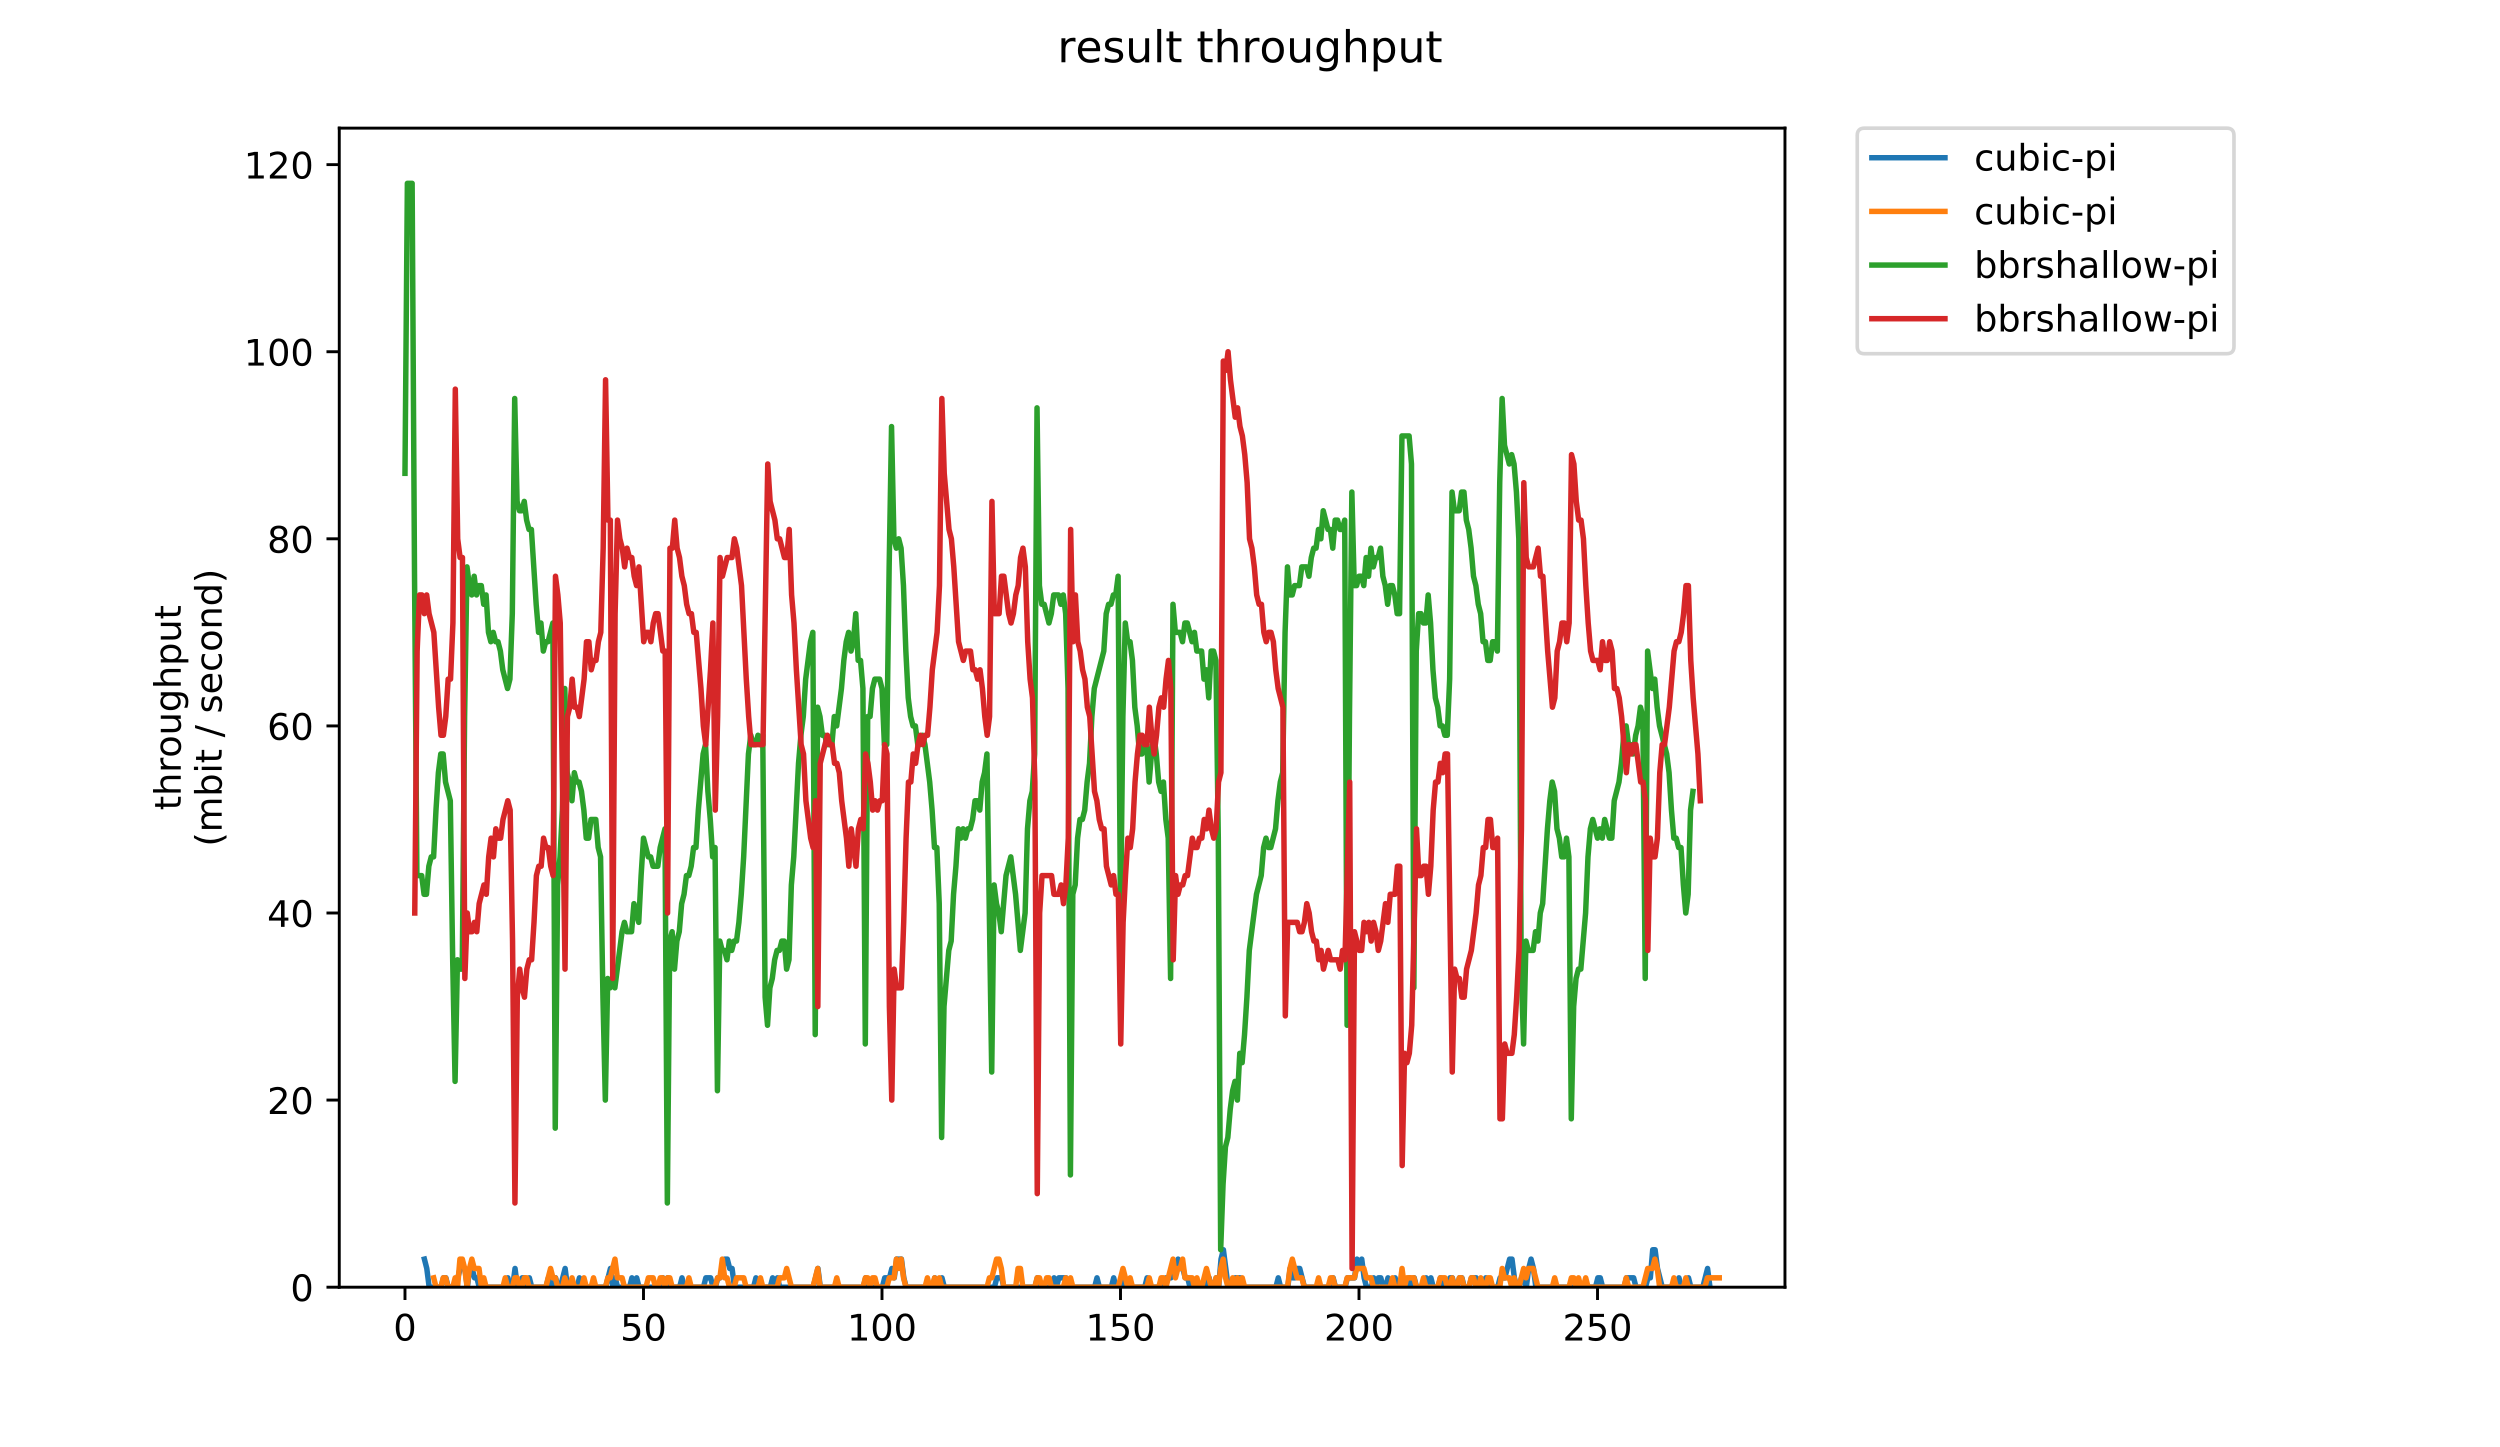 <?xml version="1.0" encoding="utf-8" standalone="no"?>
<!DOCTYPE svg PUBLIC "-//W3C//DTD SVG 1.1//EN"
  "http://www.w3.org/Graphics/SVG/1.1/DTD/svg11.dtd">
<!-- Created with matplotlib (https://matplotlib.org/) -->
<svg height="396pt" version="1.1" viewBox="0 0 684 396" width="684pt" xmlns="http://www.w3.org/2000/svg" xmlns:xlink="http://www.w3.org/1999/xlink">
 <defs>
  <style type="text/css">
*{stroke-linecap:butt;stroke-linejoin:round;}
  </style>
 </defs>
 <g id="figure_1">
  <g id="patch_1">
   <path d="M 0 396 
L 684 396 
L 684 0 
L 0 0 
z
" style="fill:#ffffff;"/>
  </g>
  <g id="axes_1">
   <g id="patch_2">
    <path d="M 92.824 352.174 
L 488.365 352.174 
L 488.365 35.062 
L 92.824 35.062 
z
" style="fill:#ffffff;"/>
   </g>
   <g id="matplotlib.axis_1">
    <g id="xtick_1">
     <g id="line2d_1">
      <defs>
       <path d="M 0 0 
L 0 3.5 
" id="mf9a764996f" style="stroke:#000000;stroke-width:0.8;"/>
      </defs>
      <g>
       <use style="stroke:#000000;stroke-width:0.8;" x="110.803" xlink:href="#mf9a764996f" y="352.174"/>
      </g>
     </g>
     <g id="text_1">
      <!-- 0 -->
      <defs>
       <path d="M 31.781 66.406 
Q 24.172 66.406 20.328 58.906 
Q 16.5 51.422 16.5 36.375 
Q 16.5 21.391 20.328 13.891 
Q 24.172 6.391 31.781 6.391 
Q 39.453 6.391 43.281 13.891 
Q 47.125 21.391 47.125 36.375 
Q 47.125 51.422 43.281 58.906 
Q 39.453 66.406 31.781 66.406 
z
M 31.781 74.219 
Q 44.047 74.219 50.516 64.516 
Q 56.984 54.828 56.984 36.375 
Q 56.984 17.969 50.516 8.266 
Q 44.047 -1.422 31.781 -1.422 
Q 19.531 -1.422 13.062 8.266 
Q 6.594 17.969 6.594 36.375 
Q 6.594 54.828 13.062 64.516 
Q 19.531 74.219 31.781 74.219 
z
" id="DejaVuSans-48"/>
      </defs>
      <g transform="translate(107.622 366.773)scale(0.1 -0.1)">
       <use xlink:href="#DejaVuSans-48"/>
      </g>
     </g>
    </g>
    <g id="xtick_2">
     <g id="line2d_2">
      <g>
       <use style="stroke:#000000;stroke-width:0.8;" x="176.059" xlink:href="#mf9a764996f" y="352.174"/>
      </g>
     </g>
     <g id="text_2">
      <!-- 50 -->
      <defs>
       <path d="M 10.797 72.906 
L 49.516 72.906 
L 49.516 64.594 
L 19.828 64.594 
L 19.828 46.734 
Q 21.969 47.469 24.109 47.828 
Q 26.266 48.188 28.422 48.188 
Q 40.625 48.188 47.75 41.5 
Q 54.891 34.812 54.891 23.391 
Q 54.891 11.625 47.562 5.094 
Q 40.234 -1.422 26.906 -1.422 
Q 22.312 -1.422 17.547 -0.641 
Q 12.797 0.141 7.719 1.703 
L 7.719 11.625 
Q 12.109 9.234 16.797 8.062 
Q 21.484 6.891 26.703 6.891 
Q 35.156 6.891 40.078 11.328 
Q 45.016 15.766 45.016 23.391 
Q 45.016 31 40.078 35.438 
Q 35.156 39.891 26.703 39.891 
Q 22.75 39.891 18.812 39.016 
Q 14.891 38.141 10.797 36.281 
z
" id="DejaVuSans-53"/>
      </defs>
      <g transform="translate(169.696 366.773)scale(0.1 -0.1)">
       <use xlink:href="#DejaVuSans-53"/>
       <use x="63.623" xlink:href="#DejaVuSans-48"/>
      </g>
     </g>
    </g>
    <g id="xtick_3">
     <g id="line2d_3">
      <g>
       <use style="stroke:#000000;stroke-width:0.8;" x="241.314" xlink:href="#mf9a764996f" y="352.174"/>
      </g>
     </g>
     <g id="text_3">
      <!-- 100 -->
      <defs>
       <path d="M 12.406 8.297 
L 28.516 8.297 
L 28.516 63.922 
L 10.984 60.406 
L 10.984 69.391 
L 28.422 72.906 
L 38.281 72.906 
L 38.281 8.297 
L 54.391 8.297 
L 54.391 0 
L 12.406 0 
z
" id="DejaVuSans-49"/>
      </defs>
      <g transform="translate(231.77 366.773)scale(0.1 -0.1)">
       <use xlink:href="#DejaVuSans-49"/>
       <use x="63.623" xlink:href="#DejaVuSans-48"/>
       <use x="127.246" xlink:href="#DejaVuSans-48"/>
      </g>
     </g>
    </g>
    <g id="xtick_4">
     <g id="line2d_4">
      <g>
       <use style="stroke:#000000;stroke-width:0.8;" x="306.57" xlink:href="#mf9a764996f" y="352.174"/>
      </g>
     </g>
     <g id="text_4">
      <!-- 150 -->
      <g transform="translate(297.026 366.773)scale(0.1 -0.1)">
       <use xlink:href="#DejaVuSans-49"/>
       <use x="63.623" xlink:href="#DejaVuSans-53"/>
       <use x="127.246" xlink:href="#DejaVuSans-48"/>
      </g>
     </g>
    </g>
    <g id="xtick_5">
     <g id="line2d_5">
      <g>
       <use style="stroke:#000000;stroke-width:0.8;" x="371.825" xlink:href="#mf9a764996f" y="352.174"/>
      </g>
     </g>
     <g id="text_5">
      <!-- 200 -->
      <defs>
       <path d="M 19.188 8.297 
L 53.609 8.297 
L 53.609 0 
L 7.328 0 
L 7.328 8.297 
Q 12.938 14.109 22.625 23.891 
Q 32.328 33.688 34.812 36.531 
Q 39.547 41.844 41.422 45.531 
Q 43.312 49.219 43.312 52.781 
Q 43.312 58.594 39.234 62.25 
Q 35.156 65.922 28.609 65.922 
Q 23.969 65.922 18.812 64.312 
Q 13.672 62.703 7.812 59.422 
L 7.812 69.391 
Q 13.766 71.781 18.938 73 
Q 24.125 74.219 28.422 74.219 
Q 39.75 74.219 46.484 68.547 
Q 53.219 62.891 53.219 53.422 
Q 53.219 48.922 51.531 44.891 
Q 49.859 40.875 45.406 35.406 
Q 44.188 33.984 37.641 27.219 
Q 31.109 20.453 19.188 8.297 
z
" id="DejaVuSans-50"/>
      </defs>
      <g transform="translate(362.282 366.773)scale(0.1 -0.1)">
       <use xlink:href="#DejaVuSans-50"/>
       <use x="63.623" xlink:href="#DejaVuSans-48"/>
       <use x="127.246" xlink:href="#DejaVuSans-48"/>
      </g>
     </g>
    </g>
    <g id="xtick_6">
     <g id="line2d_6">
      <g>
       <use style="stroke:#000000;stroke-width:0.8;" x="437.081" xlink:href="#mf9a764996f" y="352.174"/>
      </g>
     </g>
     <g id="text_6">
      <!-- 250 -->
      <g transform="translate(427.537 366.773)scale(0.1 -0.1)">
       <use xlink:href="#DejaVuSans-50"/>
       <use x="63.623" xlink:href="#DejaVuSans-53"/>
       <use x="127.246" xlink:href="#DejaVuSans-48"/>
      </g>
     </g>
    </g>
   </g>
   <g id="matplotlib.axis_2">
    <g id="ytick_1">
     <g id="line2d_7">
      <defs>
       <path d="M 0 0 
L -3.5 0 
" id="m4353d7fccd" style="stroke:#000000;stroke-width:0.8;"/>
      </defs>
      <g>
       <use style="stroke:#000000;stroke-width:0.8;" x="92.824" xlink:href="#m4353d7fccd" y="352.174"/>
      </g>
     </g>
     <g id="text_7">
      <!-- 0 -->
      <g transform="translate(79.461 355.973)scale(0.1 -0.1)">
       <use xlink:href="#DejaVuSans-48"/>
      </g>
     </g>
    </g>
    <g id="ytick_2">
     <g id="line2d_8">
      <g>
       <use style="stroke:#000000;stroke-width:0.8;" x="92.824" xlink:href="#m4353d7fccd" y="300.986"/>
      </g>
     </g>
     <g id="text_8">
      <!-- 20 -->
      <g transform="translate(73.099 304.785)scale(0.1 -0.1)">
       <use xlink:href="#DejaVuSans-50"/>
       <use x="63.623" xlink:href="#DejaVuSans-48"/>
      </g>
     </g>
    </g>
    <g id="ytick_3">
     <g id="line2d_9">
      <g>
       <use style="stroke:#000000;stroke-width:0.8;" x="92.824" xlink:href="#m4353d7fccd" y="249.798"/>
      </g>
     </g>
     <g id="text_9">
      <!-- 40 -->
      <defs>
       <path d="M 37.797 64.312 
L 12.891 25.391 
L 37.797 25.391 
z
M 35.203 72.906 
L 47.609 72.906 
L 47.609 25.391 
L 58.016 25.391 
L 58.016 17.188 
L 47.609 17.188 
L 47.609 0 
L 37.797 0 
L 37.797 17.188 
L 4.891 17.188 
L 4.891 26.703 
z
" id="DejaVuSans-52"/>
      </defs>
      <g transform="translate(73.099 253.597)scale(0.1 -0.1)">
       <use xlink:href="#DejaVuSans-52"/>
       <use x="63.623" xlink:href="#DejaVuSans-48"/>
      </g>
     </g>
    </g>
    <g id="ytick_4">
     <g id="line2d_10">
      <g>
       <use style="stroke:#000000;stroke-width:0.8;" x="92.824" xlink:href="#m4353d7fccd" y="198.609"/>
      </g>
     </g>
     <g id="text_10">
      <!-- 60 -->
      <defs>
       <path d="M 33.016 40.375 
Q 26.375 40.375 22.484 35.828 
Q 18.609 31.297 18.609 23.391 
Q 18.609 15.531 22.484 10.953 
Q 26.375 6.391 33.016 6.391 
Q 39.656 6.391 43.531 10.953 
Q 47.406 15.531 47.406 23.391 
Q 47.406 31.297 43.531 35.828 
Q 39.656 40.375 33.016 40.375 
z
M 52.594 71.297 
L 52.594 62.312 
Q 48.875 64.062 45.094 64.984 
Q 41.312 65.922 37.594 65.922 
Q 27.828 65.922 22.672 59.328 
Q 17.531 52.734 16.797 39.406 
Q 19.672 43.656 24.016 45.922 
Q 28.375 48.188 33.594 48.188 
Q 44.578 48.188 50.953 41.516 
Q 57.328 34.859 57.328 23.391 
Q 57.328 12.156 50.688 5.359 
Q 44.047 -1.422 33.016 -1.422 
Q 20.359 -1.422 13.672 8.266 
Q 6.984 17.969 6.984 36.375 
Q 6.984 53.656 15.188 63.938 
Q 23.391 74.219 37.203 74.219 
Q 40.922 74.219 44.703 73.484 
Q 48.484 72.75 52.594 71.297 
z
" id="DejaVuSans-54"/>
      </defs>
      <g transform="translate(73.099 202.408)scale(0.1 -0.1)">
       <use xlink:href="#DejaVuSans-54"/>
       <use x="63.623" xlink:href="#DejaVuSans-48"/>
      </g>
     </g>
    </g>
    <g id="ytick_5">
     <g id="line2d_11">
      <g>
       <use style="stroke:#000000;stroke-width:0.8;" x="92.824" xlink:href="#m4353d7fccd" y="147.421"/>
      </g>
     </g>
     <g id="text_11">
      <!-- 80 -->
      <defs>
       <path d="M 31.781 34.625 
Q 24.75 34.625 20.719 30.859 
Q 16.703 27.094 16.703 20.516 
Q 16.703 13.922 20.719 10.156 
Q 24.75 6.391 31.781 6.391 
Q 38.812 6.391 42.859 10.172 
Q 46.922 13.969 46.922 20.516 
Q 46.922 27.094 42.891 30.859 
Q 38.875 34.625 31.781 34.625 
z
M 21.922 38.812 
Q 15.578 40.375 12.031 44.719 
Q 8.5 49.078 8.5 55.328 
Q 8.5 64.062 14.719 69.141 
Q 20.953 74.219 31.781 74.219 
Q 42.672 74.219 48.875 69.141 
Q 55.078 64.062 55.078 55.328 
Q 55.078 49.078 51.531 44.719 
Q 48 40.375 41.703 38.812 
Q 48.828 37.156 52.797 32.312 
Q 56.781 27.484 56.781 20.516 
Q 56.781 9.906 50.312 4.234 
Q 43.844 -1.422 31.781 -1.422 
Q 19.734 -1.422 13.25 4.234 
Q 6.781 9.906 6.781 20.516 
Q 6.781 27.484 10.781 32.312 
Q 14.797 37.156 21.922 38.812 
z
M 18.312 54.391 
Q 18.312 48.734 21.844 45.562 
Q 25.391 42.391 31.781 42.391 
Q 38.141 42.391 41.719 45.562 
Q 45.312 48.734 45.312 54.391 
Q 45.312 60.062 41.719 63.234 
Q 38.141 66.406 31.781 66.406 
Q 25.391 66.406 21.844 63.234 
Q 18.312 60.062 18.312 54.391 
z
" id="DejaVuSans-56"/>
      </defs>
      <g transform="translate(73.099 151.22)scale(0.1 -0.1)">
       <use xlink:href="#DejaVuSans-56"/>
       <use x="63.623" xlink:href="#DejaVuSans-48"/>
      </g>
     </g>
    </g>
    <g id="ytick_6">
     <g id="line2d_12">
      <g>
       <use style="stroke:#000000;stroke-width:0.8;" x="92.824" xlink:href="#m4353d7fccd" y="96.233"/>
      </g>
     </g>
     <g id="text_12">
      <!-- 100 -->
      <g transform="translate(66.736 100.032)scale(0.1 -0.1)">
       <use xlink:href="#DejaVuSans-49"/>
       <use x="63.623" xlink:href="#DejaVuSans-48"/>
       <use x="127.246" xlink:href="#DejaVuSans-48"/>
      </g>
     </g>
    </g>
    <g id="ytick_7">
     <g id="line2d_13">
      <g>
       <use style="stroke:#000000;stroke-width:0.8;" x="92.824" xlink:href="#m4353d7fccd" y="45.044"/>
      </g>
     </g>
     <g id="text_13">
      <!-- 120 -->
      <g transform="translate(66.736 48.843)scale(0.1 -0.1)">
       <use xlink:href="#DejaVuSans-49"/>
       <use x="63.623" xlink:href="#DejaVuSans-50"/>
       <use x="127.246" xlink:href="#DejaVuSans-48"/>
      </g>
     </g>
    </g>
    <g id="text_14">
     <!-- throughput -->
     <defs>
      <path d="M 18.312 70.219 
L 18.312 54.688 
L 36.812 54.688 
L 36.812 47.703 
L 18.312 47.703 
L 18.312 18.016 
Q 18.312 11.328 20.141 9.422 
Q 21.969 7.516 27.594 7.516 
L 36.812 7.516 
L 36.812 0 
L 27.594 0 
Q 17.188 0 13.234 3.875 
Q 9.281 7.766 9.281 18.016 
L 9.281 47.703 
L 2.688 47.703 
L 2.688 54.688 
L 9.281 54.688 
L 9.281 70.219 
z
" id="DejaVuSans-116"/>
      <path d="M 54.891 33.016 
L 54.891 0 
L 45.906 0 
L 45.906 32.719 
Q 45.906 40.484 42.875 44.328 
Q 39.844 48.188 33.797 48.188 
Q 26.516 48.188 22.312 43.547 
Q 18.109 38.922 18.109 30.906 
L 18.109 0 
L 9.078 0 
L 9.078 75.984 
L 18.109 75.984 
L 18.109 46.188 
Q 21.344 51.125 25.703 53.562 
Q 30.078 56 35.797 56 
Q 45.219 56 50.047 50.172 
Q 54.891 44.344 54.891 33.016 
z
" id="DejaVuSans-104"/>
      <path d="M 41.109 46.297 
Q 39.594 47.172 37.812 47.578 
Q 36.031 48 33.891 48 
Q 26.266 48 22.188 43.047 
Q 18.109 38.094 18.109 28.812 
L 18.109 0 
L 9.078 0 
L 9.078 54.688 
L 18.109 54.688 
L 18.109 46.188 
Q 20.953 51.172 25.484 53.578 
Q 30.031 56 36.531 56 
Q 37.453 56 38.578 55.875 
Q 39.703 55.766 41.062 55.516 
z
" id="DejaVuSans-114"/>
      <path d="M 30.609 48.391 
Q 23.391 48.391 19.188 42.75 
Q 14.984 37.109 14.984 27.297 
Q 14.984 17.484 19.156 11.844 
Q 23.344 6.203 30.609 6.203 
Q 37.797 6.203 41.984 11.859 
Q 46.188 17.531 46.188 27.297 
Q 46.188 37.016 41.984 42.703 
Q 37.797 48.391 30.609 48.391 
z
M 30.609 56 
Q 42.328 56 49.016 48.375 
Q 55.719 40.766 55.719 27.297 
Q 55.719 13.875 49.016 6.219 
Q 42.328 -1.422 30.609 -1.422 
Q 18.844 -1.422 12.172 6.219 
Q 5.516 13.875 5.516 27.297 
Q 5.516 40.766 12.172 48.375 
Q 18.844 56 30.609 56 
z
" id="DejaVuSans-111"/>
      <path d="M 8.5 21.578 
L 8.5 54.688 
L 17.484 54.688 
L 17.484 21.922 
Q 17.484 14.156 20.5 10.266 
Q 23.531 6.391 29.594 6.391 
Q 36.859 6.391 41.078 11.031 
Q 45.312 15.672 45.312 23.688 
L 45.312 54.688 
L 54.297 54.688 
L 54.297 0 
L 45.312 0 
L 45.312 8.406 
Q 42.047 3.422 37.719 1 
Q 33.406 -1.422 27.688 -1.422 
Q 18.266 -1.422 13.375 4.438 
Q 8.5 10.297 8.5 21.578 
z
M 31.109 56 
z
" id="DejaVuSans-117"/>
      <path d="M 45.406 27.984 
Q 45.406 37.75 41.375 43.109 
Q 37.359 48.484 30.078 48.484 
Q 22.859 48.484 18.828 43.109 
Q 14.797 37.75 14.797 27.984 
Q 14.797 18.266 18.828 12.891 
Q 22.859 7.516 30.078 7.516 
Q 37.359 7.516 41.375 12.891 
Q 45.406 18.266 45.406 27.984 
z
M 54.391 6.781 
Q 54.391 -7.172 48.188 -13.984 
Q 42 -20.797 29.203 -20.797 
Q 24.469 -20.797 20.266 -20.094 
Q 16.062 -19.391 12.109 -17.922 
L 12.109 -9.188 
Q 16.062 -11.328 19.922 -12.344 
Q 23.781 -13.375 27.781 -13.375 
Q 36.625 -13.375 41.016 -8.766 
Q 45.406 -4.156 45.406 5.172 
L 45.406 9.625 
Q 42.625 4.781 38.281 2.391 
Q 33.938 0 27.875 0 
Q 17.828 0 11.672 7.656 
Q 5.516 15.328 5.516 27.984 
Q 5.516 40.672 11.672 48.328 
Q 17.828 56 27.875 56 
Q 33.938 56 38.281 53.609 
Q 42.625 51.219 45.406 46.391 
L 45.406 54.688 
L 54.391 54.688 
z
" id="DejaVuSans-103"/>
      <path d="M 18.109 8.203 
L 18.109 -20.797 
L 9.078 -20.797 
L 9.078 54.688 
L 18.109 54.688 
L 18.109 46.391 
Q 20.953 51.266 25.266 53.625 
Q 29.594 56 35.594 56 
Q 45.562 56 51.781 48.094 
Q 58.016 40.188 58.016 27.297 
Q 58.016 14.406 51.781 6.484 
Q 45.562 -1.422 35.594 -1.422 
Q 29.594 -1.422 25.266 0.953 
Q 20.953 3.328 18.109 8.203 
z
M 48.688 27.297 
Q 48.688 37.203 44.609 42.844 
Q 40.531 48.484 33.406 48.484 
Q 26.266 48.484 22.188 42.844 
Q 18.109 37.203 18.109 27.297 
Q 18.109 17.391 22.188 11.75 
Q 26.266 6.109 33.406 6.109 
Q 40.531 6.109 44.609 11.75 
Q 48.688 17.391 48.688 27.297 
z
" id="DejaVuSans-112"/>
     </defs>
     <g transform="translate(49.459 221.675)rotate(-90)scale(0.1 -0.1)">
      <use xlink:href="#DejaVuSans-116"/>
      <use x="39.209" xlink:href="#DejaVuSans-104"/>
      <use x="102.588" xlink:href="#DejaVuSans-114"/>
      <use x="143.67" xlink:href="#DejaVuSans-111"/>
      <use x="204.852" xlink:href="#DejaVuSans-117"/>
      <use x="268.23" xlink:href="#DejaVuSans-103"/>
      <use x="331.707" xlink:href="#DejaVuSans-104"/>
      <use x="395.086" xlink:href="#DejaVuSans-112"/>
      <use x="458.562" xlink:href="#DejaVuSans-117"/>
      <use x="521.941" xlink:href="#DejaVuSans-116"/>
     </g>
     <!-- (mbit / second) -->
     <defs>
      <path d="M 31 75.875 
Q 24.469 64.656 21.281 53.656 
Q 18.109 42.672 18.109 31.391 
Q 18.109 20.125 21.312 9.062 
Q 24.516 -2 31 -13.188 
L 23.188 -13.188 
Q 15.875 -1.703 12.234 9.375 
Q 8.594 20.453 8.594 31.391 
Q 8.594 42.281 12.203 53.312 
Q 15.828 64.359 23.188 75.875 
z
" id="DejaVuSans-40"/>
      <path d="M 52 44.188 
Q 55.375 50.25 60.062 53.125 
Q 64.75 56 71.094 56 
Q 79.641 56 84.281 50.016 
Q 88.922 44.047 88.922 33.016 
L 88.922 0 
L 79.891 0 
L 79.891 32.719 
Q 79.891 40.578 77.094 44.375 
Q 74.312 48.188 68.609 48.188 
Q 61.625 48.188 57.562 43.547 
Q 53.516 38.922 53.516 30.906 
L 53.516 0 
L 44.484 0 
L 44.484 32.719 
Q 44.484 40.625 41.703 44.406 
Q 38.922 48.188 33.109 48.188 
Q 26.219 48.188 22.156 43.531 
Q 18.109 38.875 18.109 30.906 
L 18.109 0 
L 9.078 0 
L 9.078 54.688 
L 18.109 54.688 
L 18.109 46.188 
Q 21.188 51.219 25.484 53.609 
Q 29.781 56 35.688 56 
Q 41.656 56 45.828 52.969 
Q 50 49.953 52 44.188 
z
" id="DejaVuSans-109"/>
      <path d="M 48.688 27.297 
Q 48.688 37.203 44.609 42.844 
Q 40.531 48.484 33.406 48.484 
Q 26.266 48.484 22.188 42.844 
Q 18.109 37.203 18.109 27.297 
Q 18.109 17.391 22.188 11.75 
Q 26.266 6.109 33.406 6.109 
Q 40.531 6.109 44.609 11.75 
Q 48.688 17.391 48.688 27.297 
z
M 18.109 46.391 
Q 20.953 51.266 25.266 53.625 
Q 29.594 56 35.594 56 
Q 45.562 56 51.781 48.094 
Q 58.016 40.188 58.016 27.297 
Q 58.016 14.406 51.781 6.484 
Q 45.562 -1.422 35.594 -1.422 
Q 29.594 -1.422 25.266 0.953 
Q 20.953 3.328 18.109 8.203 
L 18.109 0 
L 9.078 0 
L 9.078 75.984 
L 18.109 75.984 
z
" id="DejaVuSans-98"/>
      <path d="M 9.422 54.688 
L 18.406 54.688 
L 18.406 0 
L 9.422 0 
z
M 9.422 75.984 
L 18.406 75.984 
L 18.406 64.594 
L 9.422 64.594 
z
" id="DejaVuSans-105"/>
      <path id="DejaVuSans-32"/>
      <path d="M 25.391 72.906 
L 33.688 72.906 
L 8.297 -9.281 
L 0 -9.281 
z
" id="DejaVuSans-47"/>
      <path d="M 44.281 53.078 
L 44.281 44.578 
Q 40.484 46.531 36.375 47.5 
Q 32.281 48.484 27.875 48.484 
Q 21.188 48.484 17.844 46.438 
Q 14.5 44.391 14.5 40.281 
Q 14.5 37.156 16.891 35.375 
Q 19.281 33.594 26.516 31.984 
L 29.594 31.297 
Q 39.156 29.25 43.188 25.516 
Q 47.219 21.781 47.219 15.094 
Q 47.219 7.469 41.188 3.016 
Q 35.156 -1.422 24.609 -1.422 
Q 20.219 -1.422 15.453 -0.562 
Q 10.688 0.297 5.422 2 
L 5.422 11.281 
Q 10.406 8.688 15.234 7.391 
Q 20.062 6.109 24.812 6.109 
Q 31.156 6.109 34.562 8.281 
Q 37.984 10.453 37.984 14.406 
Q 37.984 18.062 35.516 20.016 
Q 33.062 21.969 24.703 23.781 
L 21.578 24.516 
Q 13.234 26.266 9.516 29.906 
Q 5.812 33.547 5.812 39.891 
Q 5.812 47.609 11.281 51.797 
Q 16.75 56 26.812 56 
Q 31.781 56 36.172 55.266 
Q 40.578 54.547 44.281 53.078 
z
" id="DejaVuSans-115"/>
      <path d="M 56.203 29.594 
L 56.203 25.203 
L 14.891 25.203 
Q 15.484 15.922 20.484 11.062 
Q 25.484 6.203 34.422 6.203 
Q 39.594 6.203 44.453 7.469 
Q 49.312 8.734 54.109 11.281 
L 54.109 2.781 
Q 49.266 0.734 44.188 -0.344 
Q 39.109 -1.422 33.891 -1.422 
Q 20.797 -1.422 13.156 6.188 
Q 5.516 13.812 5.516 26.812 
Q 5.516 40.234 12.766 48.109 
Q 20.016 56 32.328 56 
Q 43.359 56 49.781 48.891 
Q 56.203 41.797 56.203 29.594 
z
M 47.219 32.234 
Q 47.125 39.594 43.094 43.984 
Q 39.062 48.391 32.422 48.391 
Q 24.906 48.391 20.391 44.141 
Q 15.875 39.891 15.188 32.172 
z
" id="DejaVuSans-101"/>
      <path d="M 48.781 52.594 
L 48.781 44.188 
Q 44.969 46.297 41.141 47.344 
Q 37.312 48.391 33.406 48.391 
Q 24.656 48.391 19.812 42.844 
Q 14.984 37.312 14.984 27.297 
Q 14.984 17.281 19.812 11.734 
Q 24.656 6.203 33.406 6.203 
Q 37.312 6.203 41.141 7.25 
Q 44.969 8.297 48.781 10.406 
L 48.781 2.094 
Q 45.016 0.344 40.984 -0.531 
Q 36.969 -1.422 32.422 -1.422 
Q 20.062 -1.422 12.781 6.344 
Q 5.516 14.109 5.516 27.297 
Q 5.516 40.672 12.859 48.328 
Q 20.219 56 33.016 56 
Q 37.156 56 41.109 55.141 
Q 45.062 54.297 48.781 52.594 
z
" id="DejaVuSans-99"/>
      <path d="M 54.891 33.016 
L 54.891 0 
L 45.906 0 
L 45.906 32.719 
Q 45.906 40.484 42.875 44.328 
Q 39.844 48.188 33.797 48.188 
Q 26.516 48.188 22.312 43.547 
Q 18.109 38.922 18.109 30.906 
L 18.109 0 
L 9.078 0 
L 9.078 54.688 
L 18.109 54.688 
L 18.109 46.188 
Q 21.344 51.125 25.703 53.562 
Q 30.078 56 35.797 56 
Q 45.219 56 50.047 50.172 
Q 54.891 44.344 54.891 33.016 
z
" id="DejaVuSans-110"/>
      <path d="M 45.406 46.391 
L 45.406 75.984 
L 54.391 75.984 
L 54.391 0 
L 45.406 0 
L 45.406 8.203 
Q 42.578 3.328 38.25 0.953 
Q 33.938 -1.422 27.875 -1.422 
Q 17.969 -1.422 11.734 6.484 
Q 5.516 14.406 5.516 27.297 
Q 5.516 40.188 11.734 48.094 
Q 17.969 56 27.875 56 
Q 33.938 56 38.25 53.625 
Q 42.578 51.266 45.406 46.391 
z
M 14.797 27.297 
Q 14.797 17.391 18.875 11.75 
Q 22.953 6.109 30.078 6.109 
Q 37.203 6.109 41.297 11.75 
Q 45.406 17.391 45.406 27.297 
Q 45.406 37.203 41.297 42.844 
Q 37.203 48.484 30.078 48.484 
Q 22.953 48.484 18.875 42.844 
Q 14.797 37.203 14.797 27.297 
z
" id="DejaVuSans-100"/>
      <path d="M 8.016 75.875 
L 15.828 75.875 
Q 23.141 64.359 26.781 53.312 
Q 30.422 42.281 30.422 31.391 
Q 30.422 20.453 26.781 9.375 
Q 23.141 -1.703 15.828 -13.188 
L 8.016 -13.188 
Q 14.5 -2 17.703 9.062 
Q 20.906 20.125 20.906 31.391 
Q 20.906 42.672 17.703 53.656 
Q 14.5 64.656 8.016 75.875 
z
" id="DejaVuSans-41"/>
     </defs>
     <g transform="translate(60.657 231.609)rotate(-90)scale(0.1 -0.1)">
      <use xlink:href="#DejaVuSans-40"/>
      <use x="39.014" xlink:href="#DejaVuSans-109"/>
      <use x="136.426" xlink:href="#DejaVuSans-98"/>
      <use x="199.902" xlink:href="#DejaVuSans-105"/>
      <use x="227.686" xlink:href="#DejaVuSans-116"/>
      <use x="266.895" xlink:href="#DejaVuSans-32"/>
      <use x="298.682" xlink:href="#DejaVuSans-47"/>
      <use x="332.373" xlink:href="#DejaVuSans-32"/>
      <use x="364.16" xlink:href="#DejaVuSans-115"/>
      <use x="416.26" xlink:href="#DejaVuSans-101"/>
      <use x="477.783" xlink:href="#DejaVuSans-99"/>
      <use x="532.764" xlink:href="#DejaVuSans-111"/>
      <use x="593.945" xlink:href="#DejaVuSans-110"/>
      <use x="657.324" xlink:href="#DejaVuSans-100"/>
      <use x="720.801" xlink:href="#DejaVuSans-41"/>
     </g>
    </g>
   </g>
   <g id="line2d_14">
    <path clip-path="url(#pa7548eb074)" d="M 116.116 344.496 
L 116.769 347.055 
L 117.421 352.174 
L 120.684 352.174 
L 121.337 349.615 
L 121.989 349.615 
L 122.642 352.174 
L 124.599 352.174 
L 125.905 347.055 
L 127.21 347.055 
L 127.862 352.174 
L 128.515 347.055 
L 129.167 347.055 
L 129.82 349.615 
L 130.472 349.615 
L 131.125 352.174 
L 138.303 352.174 
L 138.956 349.615 
L 139.608 352.174 
L 140.261 352.174 
L 140.913 347.055 
L 141.566 352.174 
L 142.218 352.174 
L 142.871 349.615 
L 143.524 349.615 
L 144.176 352.174 
L 144.829 349.615 
L 145.481 352.174 
L 149.397 352.174 
L 150.049 349.615 
L 150.702 352.174 
L 151.354 352.174 
L 152.007 349.615 
L 152.659 352.174 
L 153.312 352.174 
L 154.617 347.055 
L 155.27 352.174 
L 157.88 352.174 
L 158.532 349.615 
L 159.185 352.174 
L 165.71 352.174 
L 167.016 347.055 
L 167.668 352.174 
L 168.321 349.615 
L 168.973 352.174 
L 172.236 352.174 
L 172.889 349.615 
L 173.541 352.174 
L 174.194 349.615 
L 174.846 352.174 
L 180.719 352.174 
L 181.372 349.615 
L 182.024 352.174 
L 182.677 349.615 
L 183.329 352.174 
L 185.94 352.174 
L 186.592 349.615 
L 187.245 352.174 
L 192.465 352.174 
L 193.118 349.615 
L 194.423 349.615 
L 195.075 352.174 
L 195.728 352.174 
L 196.381 349.615 
L 197.033 349.615 
L 198.338 344.496 
L 198.991 344.496 
L 199.643 347.055 
L 200.296 347.055 
L 200.948 352.174 
L 206.169 352.174 
L 206.821 349.615 
L 207.474 352.174 
L 210.737 352.174 
L 211.389 349.615 
L 212.042 352.174 
L 212.694 349.615 
L 213.347 352.174 
L 222.483 352.174 
L 223.788 347.055 
L 224.44 352.174 
L 236.186 352.174 
L 236.839 349.615 
L 237.492 352.174 
L 241.407 352.174 
L 242.059 349.615 
L 243.365 349.615 
L 244.017 347.055 
L 244.67 349.615 
L 245.322 344.496 
L 246.627 344.496 
L 247.28 349.615 
L 247.932 352.174 
L 255.111 352.174 
L 255.763 349.615 
L 256.416 352.174 
L 257.068 352.174 
L 257.721 349.615 
L 258.373 352.174 
L 272.077 352.174 
L 272.73 349.615 
L 274.035 349.615 
L 274.687 352.174 
L 283.17 352.174 
L 283.823 349.615 
L 284.476 352.174 
L 287.738 352.174 
L 288.391 349.615 
L 289.043 352.174 
L 289.696 349.615 
L 291.654 349.615 
L 292.306 352.174 
L 299.484 352.174 
L 300.137 349.615 
L 300.789 352.174 
L 304.052 352.174 
L 304.705 349.615 
L 305.357 352.174 
L 306.662 352.174 
L 307.315 349.615 
L 307.968 352.174 
L 313.188 352.174 
L 313.841 349.615 
L 314.493 352.174 
L 318.408 352.174 
L 319.061 349.615 
L 320.366 349.615 
L 321.019 347.055 
L 321.671 347.055 
L 322.324 344.496 
L 322.976 347.055 
L 323.629 347.055 
L 324.282 349.615 
L 324.934 349.615 
L 325.587 352.174 
L 330.155 352.174 
L 330.807 349.615 
L 331.46 352.174 
L 332.112 352.174 
L 332.765 349.615 
L 333.417 352.174 
L 334.07 344.496 
L 334.722 341.937 
L 336.028 352.174 
L 337.333 352.174 
L 337.985 349.615 
L 339.29 349.615 
L 339.943 352.174 
L 349.079 352.174 
L 349.731 349.615 
L 350.384 352.174 
L 352.341 352.174 
L 352.994 347.055 
L 353.647 349.615 
L 354.299 349.615 
L 354.952 347.055 
L 355.604 347.055 
L 356.909 352.174 
L 364.087 352.174 
L 364.74 349.615 
L 365.393 352.174 
L 368.003 352.174 
L 368.655 349.615 
L 370.613 349.615 
L 371.266 344.496 
L 371.918 347.055 
L 372.571 344.496 
L 373.223 349.615 
L 373.876 352.174 
L 375.181 352.174 
L 375.833 349.615 
L 376.486 352.174 
L 377.139 349.615 
L 377.791 349.615 
L 378.444 352.174 
L 379.096 352.174 
L 379.749 349.615 
L 380.401 352.174 
L 381.054 352.174 
L 381.706 349.615 
L 382.359 352.174 
L 383.012 352.174 
L 383.664 349.615 
L 384.317 352.174 
L 384.969 352.174 
L 385.622 349.615 
L 386.274 352.174 
L 386.927 349.615 
L 387.579 352.174 
L 389.537 352.174 
L 390.19 349.615 
L 390.842 352.174 
L 391.495 349.615 
L 392.147 352.174 
L 393.452 352.174 
L 394.105 349.615 
L 394.758 352.174 
L 396.063 352.174 
L 396.715 349.615 
L 397.368 349.615 
L 398.02 352.174 
L 398.673 352.174 
L 399.325 349.615 
L 399.978 349.615 
L 400.631 352.174 
L 401.936 352.174 
L 402.588 349.615 
L 403.893 349.615 
L 404.546 352.174 
L 405.851 352.174 
L 406.504 349.615 
L 407.156 352.174 
L 409.766 352.174 
L 410.419 349.615 
L 411.724 349.615 
L 413.029 344.496 
L 413.682 344.496 
L 414.334 349.615 
L 414.987 352.174 
L 415.639 352.174 
L 416.292 349.615 
L 416.944 349.615 
L 417.597 352.174 
L 418.25 347.055 
L 418.902 344.496 
L 419.555 347.055 
L 420.207 352.174 
L 436.521 352.174 
L 437.174 349.615 
L 437.826 349.615 
L 438.479 352.174 
L 444.352 352.174 
L 445.004 349.615 
L 446.962 349.615 
L 447.615 352.174 
L 450.225 352.174 
L 450.877 349.615 
L 451.53 349.615 
L 452.182 341.937 
L 452.835 341.937 
L 453.488 347.055 
L 454.793 352.174 
L 458.708 352.174 
L 459.361 349.615 
L 460.013 352.174 
L 461.318 352.174 
L 461.971 349.615 
L 462.623 352.174 
L 465.886 352.174 
L 467.191 347.055 
L 467.844 352.174 
L 467.844 352.174 
" style="fill:none;stroke:#1f77b4;stroke-linecap:square;stroke-width:1.5;"/>
   </g>
   <g id="line2d_15">
    <path clip-path="url(#pa7548eb074)" d="M 118.659 349.615 
L 119.311 352.174 
L 120.616 352.174 
L 121.269 349.615 
L 121.921 349.615 
L 122.574 352.174 
L 123.879 352.174 
L 124.532 349.615 
L 125.184 352.174 
L 125.837 344.496 
L 126.489 344.496 
L 127.142 347.055 
L 127.794 352.174 
L 128.447 347.055 
L 129.099 344.496 
L 129.752 347.055 
L 131.057 347.055 
L 131.71 352.174 
L 132.362 349.615 
L 133.015 352.174 
L 137.583 352.174 
L 138.235 349.615 
L 138.888 352.174 
L 140.193 352.174 
L 140.845 349.615 
L 141.498 349.615 
L 142.151 352.174 
L 142.803 352.174 
L 143.456 349.615 
L 144.108 349.615 
L 144.761 352.174 
L 149.329 352.174 
L 150.634 347.055 
L 151.286 349.615 
L 151.939 349.615 
L 152.591 352.174 
L 153.897 352.174 
L 154.549 349.615 
L 155.202 352.174 
L 155.854 352.174 
L 156.507 349.615 
L 157.159 352.174 
L 159.117 352.174 
L 159.77 349.615 
L 160.422 352.174 
L 161.727 352.174 
L 162.38 349.615 
L 163.032 352.174 
L 165.643 352.174 
L 166.295 349.615 
L 166.948 349.615 
L 168.253 344.496 
L 168.905 349.615 
L 170.21 349.615 
L 170.863 352.174 
L 176.736 352.174 
L 177.389 349.615 
L 178.694 349.615 
L 179.346 352.174 
L 179.999 352.174 
L 180.651 349.615 
L 181.304 349.615 
L 181.956 352.174 
L 182.609 349.615 
L 183.262 349.615 
L 183.914 352.174 
L 187.829 352.174 
L 188.482 349.615 
L 189.135 352.174 
L 195.66 352.174 
L 196.313 349.615 
L 196.965 349.615 
L 197.618 344.496 
L 198.27 349.615 
L 198.923 349.615 
L 199.575 352.174 
L 200.881 352.174 
L 201.533 349.615 
L 203.491 349.615 
L 204.143 352.174 
L 207.406 352.174 
L 208.059 349.615 
L 208.711 352.174 
L 212.627 352.174 
L 213.279 349.615 
L 214.584 349.615 
L 215.237 347.055 
L 216.542 352.174 
L 222.415 352.174 
L 223.72 347.055 
L 224.373 352.174 
L 228.288 352.174 
L 228.94 349.615 
L 229.593 352.174 
L 236.119 352.174 
L 236.771 349.615 
L 237.424 349.615 
L 238.076 352.174 
L 238.729 349.615 
L 239.381 349.615 
L 240.034 352.174 
L 242.644 352.174 
L 243.297 349.615 
L 244.602 349.615 
L 245.254 344.496 
L 245.907 347.055 
L 246.559 344.496 
L 247.212 349.615 
L 247.865 352.174 
L 253.085 352.174 
L 253.738 349.615 
L 254.39 352.174 
L 255.043 352.174 
L 255.695 349.615 
L 256.348 352.174 
L 257 349.615 
L 257.653 352.174 
L 270.051 352.174 
L 270.704 349.615 
L 271.357 349.615 
L 272.662 344.496 
L 273.314 344.496 
L 273.967 347.055 
L 274.619 352.174 
L 277.882 352.174 
L 278.535 347.055 
L 279.187 347.055 
L 279.84 352.174 
L 283.103 352.174 
L 283.755 349.615 
L 284.408 349.615 
L 285.06 352.174 
L 285.713 352.174 
L 286.365 349.615 
L 287.018 349.615 
L 287.671 352.174 
L 290.933 352.174 
L 291.586 349.615 
L 292.238 352.174 
L 292.891 349.615 
L 293.544 352.174 
L 305.942 352.174 
L 307.247 347.055 
L 308.552 352.174 
L 309.205 349.615 
L 309.857 352.174 
L 313.773 352.174 
L 314.425 349.615 
L 315.078 352.174 
L 317.036 352.174 
L 317.688 349.615 
L 318.341 349.615 
L 318.993 352.174 
L 320.951 344.496 
L 321.603 349.615 
L 322.256 347.055 
L 322.909 347.055 
L 323.561 344.496 
L 324.214 349.615 
L 326.171 349.615 
L 326.824 352.174 
L 327.476 349.615 
L 328.129 352.174 
L 328.782 352.174 
L 330.087 347.055 
L 331.392 352.174 
L 332.044 352.174 
L 332.697 349.615 
L 333.349 352.174 
L 334.002 347.055 
L 334.655 344.496 
L 335.307 349.615 
L 335.96 352.174 
L 336.612 352.174 
L 337.265 349.615 
L 337.917 352.174 
L 338.57 349.615 
L 339.222 352.174 
L 339.875 349.615 
L 340.528 352.174 
L 352.274 352.174 
L 352.926 347.055 
L 353.579 344.496 
L 354.884 349.615 
L 356.189 349.615 
L 356.841 352.174 
L 360.104 352.174 
L 360.757 349.615 
L 361.409 352.174 
L 363.367 352.174 
L 364.02 349.615 
L 364.672 349.615 
L 365.325 352.174 
L 367.935 352.174 
L 368.587 349.615 
L 370.545 349.615 
L 371.198 347.055 
L 373.155 347.055 
L 373.808 349.615 
L 375.113 349.615 
L 375.766 352.174 
L 380.333 352.174 
L 380.986 349.615 
L 381.639 352.174 
L 382.944 352.174 
L 383.596 347.055 
L 384.249 352.174 
L 384.901 349.615 
L 386.859 349.615 
L 387.512 352.174 
L 388.817 352.174 
L 389.469 349.615 
L 390.122 352.174 
L 393.385 352.174 
L 394.037 349.615 
L 395.342 349.615 
L 395.995 352.174 
L 396.647 352.174 
L 397.3 349.615 
L 397.952 352.174 
L 398.605 352.174 
L 399.258 349.615 
L 399.91 349.615 
L 400.563 352.174 
L 401.868 352.174 
L 402.52 349.615 
L 403.173 349.615 
L 403.825 352.174 
L 404.478 352.174 
L 405.131 349.615 
L 405.783 352.174 
L 406.436 352.174 
L 407.088 349.615 
L 407.741 349.615 
L 408.393 352.174 
L 410.351 352.174 
L 411.004 347.055 
L 411.656 349.615 
L 412.961 349.615 
L 413.614 352.174 
L 414.266 349.615 
L 414.919 352.174 
L 415.571 352.174 
L 416.877 347.055 
L 417.529 349.615 
L 418.182 347.055 
L 419.487 347.055 
L 420.792 352.174 
L 424.707 352.174 
L 425.36 349.615 
L 426.012 352.174 
L 429.275 352.174 
L 429.928 349.615 
L 430.58 349.615 
L 431.233 352.174 
L 431.885 349.615 
L 432.538 352.174 
L 433.19 352.174 
L 433.843 349.615 
L 434.496 352.174 
L 444.284 352.174 
L 444.936 349.615 
L 445.589 352.174 
L 449.504 352.174 
L 450.809 347.055 
L 452.115 347.055 
L 452.767 344.496 
L 453.42 347.055 
L 454.072 352.174 
L 457.335 352.174 
L 457.988 349.615 
L 458.64 352.174 
L 460.598 352.174 
L 461.25 349.615 
L 461.903 352.174 
L 466.471 352.174 
L 467.123 349.615 
L 470.386 349.615 
L 470.386 349.615 
" style="fill:none;stroke:#ff7f0e;stroke-linecap:square;stroke-width:1.5;"/>
   </g>
   <g id="line2d_16">
    <path clip-path="url(#pa7548eb074)" d="M 110.803 129.505 
L 111.456 50.163 
L 112.761 50.163 
L 113.413 157.659 
L 114.066 239.56 
L 115.371 239.56 
L 116.024 244.679 
L 116.676 244.679 
L 117.329 237 
L 117.981 234.441 
L 118.634 234.441 
L 119.286 221.644 
L 119.939 211.406 
L 120.591 206.287 
L 121.244 206.287 
L 121.897 213.966 
L 123.202 219.085 
L 123.854 262.595 
L 124.507 295.867 
L 125.159 262.595 
L 125.812 265.154 
L 126.464 265.154 
L 127.117 196.05 
L 127.77 155.099 
L 128.422 160.218 
L 129.075 162.777 
L 129.727 157.659 
L 130.38 162.777 
L 131.032 160.218 
L 131.685 160.218 
L 132.337 165.337 
L 132.99 162.777 
L 133.643 173.015 
L 134.295 175.574 
L 134.948 173.015 
L 135.6 175.574 
L 136.253 175.574 
L 136.905 178.134 
L 137.558 183.253 
L 138.863 188.372 
L 139.516 185.812 
L 140.168 167.896 
L 140.821 109.03 
L 141.473 137.183 
L 142.126 139.743 
L 142.778 139.743 
L 143.431 137.183 
L 144.083 142.302 
L 144.736 144.861 
L 145.389 144.861 
L 146.694 165.337 
L 147.346 173.015 
L 147.999 170.456 
L 148.651 178.134 
L 149.304 175.574 
L 149.956 175.574 
L 151.262 170.456 
L 151.914 308.664 
L 152.567 242.119 
L 153.219 234.441 
L 153.872 221.644 
L 154.524 188.372 
L 155.177 211.406 
L 155.829 213.966 
L 156.482 219.085 
L 157.135 211.406 
L 157.787 213.966 
L 158.44 213.966 
L 159.092 216.525 
L 159.745 221.644 
L 160.397 229.322 
L 161.05 229.322 
L 161.702 224.203 
L 163.008 224.203 
L 163.66 231.882 
L 164.313 234.441 
L 164.965 272.832 
L 165.618 300.986 
L 166.27 267.713 
L 166.923 270.273 
L 167.575 267.713 
L 168.228 270.273 
L 170.186 254.916 
L 170.838 252.357 
L 171.491 254.916 
L 172.796 254.916 
L 173.448 247.238 
L 174.754 252.357 
L 175.406 239.56 
L 176.059 229.322 
L 177.364 234.441 
L 178.016 234.441 
L 178.669 237 
L 179.974 237 
L 180.627 231.882 
L 181.932 226.763 
L 182.584 329.139 
L 183.237 257.476 
L 183.889 254.916 
L 184.542 265.154 
L 185.194 257.476 
L 185.847 254.916 
L 186.5 247.238 
L 187.152 244.679 
L 187.805 239.56 
L 188.457 239.56 
L 189.11 237 
L 189.762 231.882 
L 190.415 231.882 
L 191.067 221.644 
L 192.373 206.287 
L 193.025 203.728 
L 193.678 216.525 
L 194.33 224.203 
L 194.983 234.441 
L 195.635 231.882 
L 196.288 298.426 
L 196.94 257.476 
L 197.593 260.035 
L 198.246 260.035 
L 198.898 262.595 
L 199.551 257.476 
L 200.203 260.035 
L 200.856 257.476 
L 201.508 257.476 
L 202.161 252.357 
L 202.813 244.679 
L 203.466 234.441 
L 204.771 206.287 
L 205.424 201.169 
L 206.076 203.728 
L 206.729 203.728 
L 207.381 201.169 
L 208.034 203.728 
L 208.686 201.169 
L 209.339 272.832 
L 209.992 280.511 
L 210.644 270.273 
L 211.297 267.713 
L 211.949 262.595 
L 212.602 260.035 
L 213.254 260.035 
L 213.907 257.476 
L 214.559 257.476 
L 215.212 265.154 
L 215.865 262.595 
L 216.517 242.119 
L 217.17 234.441 
L 218.475 208.847 
L 219.127 201.169 
L 219.78 196.05 
L 220.432 185.812 
L 221.738 175.574 
L 222.39 173.015 
L 223.043 283.07 
L 223.695 193.49 
L 224.348 196.05 
L 225 201.169 
L 225.653 201.169 
L 226.305 203.728 
L 227.611 203.728 
L 228.263 196.05 
L 228.916 198.609 
L 230.221 188.372 
L 230.873 180.693 
L 231.526 175.574 
L 232.178 173.015 
L 232.831 178.134 
L 233.484 175.574 
L 234.136 167.896 
L 234.789 180.693 
L 235.441 180.693 
L 236.094 188.372 
L 236.746 285.629 
L 237.399 196.05 
L 238.051 196.05 
L 238.704 188.372 
L 239.357 185.812 
L 240.662 185.812 
L 241.314 188.372 
L 241.967 203.728 
L 242.619 203.728 
L 243.272 155.099 
L 243.924 116.708 
L 244.577 147.421 
L 245.23 149.98 
L 245.882 147.421 
L 246.535 149.98 
L 247.187 160.218 
L 247.84 178.134 
L 248.492 190.931 
L 249.145 196.05 
L 249.797 198.609 
L 250.45 198.609 
L 251.103 203.728 
L 251.755 203.728 
L 252.408 201.169 
L 253.06 203.728 
L 254.365 213.966 
L 255.018 221.644 
L 255.67 231.882 
L 256.323 231.882 
L 256.976 247.238 
L 257.628 311.224 
L 258.281 275.392 
L 259.586 260.035 
L 260.238 257.476 
L 260.891 244.679 
L 261.543 237 
L 262.196 226.763 
L 262.849 229.322 
L 263.501 226.763 
L 264.154 229.322 
L 264.806 226.763 
L 265.459 226.763 
L 266.111 224.203 
L 266.764 219.085 
L 267.416 219.085 
L 268.069 221.644 
L 268.722 213.966 
L 269.374 211.406 
L 270.027 206.287 
L 271.332 293.308 
L 271.984 242.119 
L 272.637 247.238 
L 273.289 249.798 
L 273.942 254.916 
L 275.247 239.56 
L 276.552 234.441 
L 277.857 244.679 
L 279.162 260.035 
L 280.468 249.798 
L 281.12 226.763 
L 281.773 219.085 
L 282.425 216.525 
L 283.078 206.287 
L 283.73 111.589 
L 284.383 160.218 
L 285.035 165.337 
L 285.688 165.337 
L 286.993 170.456 
L 287.646 167.896 
L 288.298 162.777 
L 289.603 162.777 
L 290.256 165.337 
L 290.908 162.777 
L 291.561 167.896 
L 292.214 188.372 
L 292.866 321.461 
L 293.519 244.679 
L 294.171 242.119 
L 294.824 229.322 
L 295.476 224.203 
L 296.129 224.203 
L 296.781 221.644 
L 297.434 213.966 
L 298.087 208.847 
L 298.739 196.05 
L 299.392 188.372 
L 302.002 178.134 
L 302.654 167.896 
L 303.307 165.337 
L 303.96 165.337 
L 304.612 162.777 
L 305.265 162.777 
L 305.917 157.659 
L 306.57 252.357 
L 307.222 196.05 
L 307.875 170.456 
L 308.527 175.574 
L 309.18 175.574 
L 309.833 180.693 
L 310.485 193.49 
L 311.138 198.609 
L 311.79 206.287 
L 312.443 206.287 
L 313.095 203.728 
L 313.748 203.728 
L 314.401 213.966 
L 315.053 206.287 
L 315.706 201.169 
L 316.358 206.287 
L 317.011 213.966 
L 317.663 216.525 
L 318.316 213.966 
L 318.968 224.203 
L 319.621 229.322 
L 320.274 267.713 
L 320.926 165.337 
L 321.579 173.015 
L 322.884 173.015 
L 323.536 175.574 
L 324.189 170.456 
L 324.841 170.456 
L 326.147 175.574 
L 326.799 173.015 
L 327.452 178.134 
L 328.757 178.134 
L 329.409 185.812 
L 330.062 183.253 
L 330.714 190.931 
L 331.367 178.134 
L 332.02 178.134 
L 332.672 180.693 
L 333.325 229.322 
L 333.977 341.937 
L 334.63 324.021 
L 335.282 313.783 
L 335.935 311.224 
L 336.587 303.545 
L 337.24 298.426 
L 337.893 295.867 
L 338.545 300.986 
L 339.198 288.189 
L 339.85 290.748 
L 340.503 283.07 
L 341.155 272.832 
L 341.808 260.035 
L 343.766 244.679 
L 345.071 239.56 
L 345.723 231.882 
L 346.376 229.322 
L 347.028 231.882 
L 347.681 231.882 
L 348.986 226.763 
L 349.639 219.085 
L 350.291 213.966 
L 350.944 211.406 
L 351.596 173.015 
L 352.249 155.099 
L 352.901 162.777 
L 353.554 162.777 
L 354.206 160.218 
L 355.512 160.218 
L 356.164 155.099 
L 357.469 155.099 
L 358.122 157.659 
L 358.774 152.54 
L 359.427 149.98 
L 360.079 149.98 
L 360.732 144.861 
L 361.385 147.421 
L 362.037 139.743 
L 363.342 144.861 
L 363.995 144.861 
L 364.647 149.98 
L 365.3 142.302 
L 365.952 142.302 
L 366.605 144.861 
L 367.258 144.861 
L 367.91 142.302 
L 368.563 280.511 
L 369.215 196.05 
L 369.868 134.624 
L 370.52 160.218 
L 371.173 160.218 
L 371.825 157.659 
L 372.478 157.659 
L 373.131 160.218 
L 373.783 152.54 
L 374.436 157.659 
L 375.088 149.98 
L 375.741 155.099 
L 376.393 152.54 
L 377.046 152.54 
L 377.698 149.98 
L 378.351 157.659 
L 379.004 160.218 
L 379.656 165.337 
L 380.309 160.218 
L 380.961 160.218 
L 381.614 162.777 
L 382.266 167.896 
L 382.919 167.896 
L 383.571 119.267 
L 385.529 119.267 
L 386.182 126.946 
L 386.834 270.273 
L 387.487 178.134 
L 388.139 167.896 
L 388.792 167.896 
L 389.444 170.456 
L 390.097 170.456 
L 390.75 162.777 
L 391.402 170.456 
L 392.055 183.253 
L 392.707 190.931 
L 393.36 193.49 
L 394.012 198.609 
L 394.665 198.609 
L 395.317 201.169 
L 395.97 201.169 
L 396.623 185.812 
L 397.275 134.624 
L 397.928 139.743 
L 399.233 139.743 
L 399.885 134.624 
L 400.538 134.624 
L 401.19 142.302 
L 401.843 144.861 
L 402.496 149.98 
L 403.148 157.659 
L 403.801 160.218 
L 404.453 165.337 
L 405.106 167.896 
L 405.758 175.574 
L 406.411 175.574 
L 407.063 180.693 
L 407.716 180.693 
L 408.369 175.574 
L 409.021 175.574 
L 409.674 178.134 
L 410.326 132.064 
L 410.979 109.03 
L 411.631 121.827 
L 412.936 126.946 
L 413.589 124.386 
L 414.242 126.946 
L 414.894 134.624 
L 415.547 147.421 
L 416.199 265.154 
L 416.852 285.629 
L 417.504 257.476 
L 418.157 260.035 
L 419.462 260.035 
L 420.115 254.916 
L 420.767 257.476 
L 421.42 249.798 
L 422.072 247.238 
L 423.377 226.763 
L 424.03 219.085 
L 424.682 213.966 
L 425.335 216.525 
L 425.988 226.763 
L 426.64 229.322 
L 427.293 234.441 
L 427.945 234.441 
L 428.598 229.322 
L 429.25 234.441 
L 429.903 306.105 
L 430.555 275.392 
L 431.208 267.713 
L 431.861 265.154 
L 432.513 265.154 
L 433.818 249.798 
L 434.471 234.441 
L 435.123 226.763 
L 435.776 224.203 
L 437.081 229.322 
L 437.734 226.763 
L 438.386 229.322 
L 439.039 224.203 
L 440.344 229.322 
L 440.996 229.322 
L 441.649 219.085 
L 442.954 213.966 
L 443.607 208.847 
L 444.259 201.169 
L 444.912 198.609 
L 445.564 203.728 
L 446.217 203.728 
L 446.869 206.287 
L 447.522 201.169 
L 448.174 198.609 
L 448.827 193.49 
L 449.48 196.05 
L 450.132 267.713 
L 450.785 178.134 
L 452.09 188.372 
L 452.742 185.812 
L 453.395 193.49 
L 454.047 198.609 
L 456.005 206.287 
L 456.658 211.406 
L 457.31 221.644 
L 457.963 229.322 
L 458.615 229.322 
L 459.268 231.882 
L 459.92 231.882 
L 460.573 242.119 
L 461.226 249.798 
L 461.878 244.679 
L 462.531 221.644 
L 463.183 216.525 
L 463.183 216.525 
" style="fill:none;stroke:#2ca02c;stroke-linecap:square;stroke-width:1.5;"/>
   </g>
   <g id="line2d_17">
    <path clip-path="url(#pa7548eb074)" d="M 113.477 249.798 
L 114.13 178.134 
L 114.782 162.777 
L 115.435 162.777 
L 116.087 167.896 
L 116.74 162.777 
L 117.393 167.896 
L 118.698 173.015 
L 120.003 193.49 
L 120.655 201.169 
L 121.308 201.169 
L 121.96 196.05 
L 122.613 185.812 
L 123.266 185.812 
L 123.918 170.456 
L 124.571 106.47 
L 125.223 147.421 
L 125.876 152.54 
L 126.528 152.54 
L 127.181 267.713 
L 127.833 249.798 
L 128.486 254.916 
L 129.139 254.916 
L 129.791 252.357 
L 130.444 254.916 
L 131.096 247.238 
L 132.401 242.119 
L 133.054 244.679 
L 133.706 234.441 
L 134.359 229.322 
L 135.012 234.441 
L 135.664 226.763 
L 136.317 229.322 
L 136.969 229.322 
L 137.622 224.203 
L 138.927 219.085 
L 139.579 221.644 
L 140.232 257.476 
L 140.885 329.139 
L 141.537 272.832 
L 142.19 265.154 
L 142.842 270.273 
L 143.495 272.832 
L 144.147 265.154 
L 144.8 262.595 
L 145.452 262.595 
L 146.105 252.357 
L 146.758 239.56 
L 147.41 237 
L 148.063 237 
L 148.715 229.322 
L 149.368 231.882 
L 150.02 231.882 
L 150.673 237 
L 151.325 239.56 
L 151.978 157.659 
L 152.631 162.777 
L 153.283 170.456 
L 154.588 265.154 
L 155.241 196.05 
L 155.893 193.49 
L 156.546 185.812 
L 157.198 193.49 
L 157.851 193.49 
L 158.504 196.05 
L 159.809 185.812 
L 160.461 175.574 
L 161.114 175.574 
L 161.766 183.253 
L 162.419 180.693 
L 163.071 180.693 
L 163.724 175.574 
L 164.377 173.015 
L 165.029 149.98 
L 165.682 103.911 
L 166.334 142.302 
L 166.987 142.302 
L 167.639 267.713 
L 168.292 167.896 
L 168.944 142.302 
L 169.597 147.421 
L 170.25 149.98 
L 170.902 155.099 
L 171.555 149.98 
L 172.207 152.54 
L 172.86 152.54 
L 173.512 157.659 
L 174.165 160.218 
L 174.817 155.099 
L 176.123 175.574 
L 176.775 173.015 
L 177.428 173.015 
L 178.08 175.574 
L 178.733 170.456 
L 179.385 167.896 
L 180.038 167.896 
L 181.343 178.134 
L 181.996 178.134 
L 182.648 249.798 
L 183.301 149.98 
L 183.953 149.98 
L 184.606 142.302 
L 185.258 149.98 
L 185.911 152.54 
L 186.563 157.659 
L 187.216 160.218 
L 187.869 165.337 
L 188.521 167.896 
L 189.174 167.896 
L 189.826 173.015 
L 190.479 173.015 
L 191.784 188.372 
L 192.436 198.609 
L 193.089 203.728 
L 194.394 183.253 
L 195.047 170.456 
L 195.699 221.644 
L 196.352 196.05 
L 197.004 152.54 
L 197.657 157.659 
L 198.962 152.54 
L 200.267 152.54 
L 200.92 147.421 
L 201.572 149.98 
L 202.877 160.218 
L 204.183 185.812 
L 204.835 196.05 
L 205.488 203.728 
L 208.75 203.728 
L 210.056 126.946 
L 210.708 137.183 
L 212.013 142.302 
L 212.666 147.421 
L 213.318 147.421 
L 214.623 152.54 
L 215.276 152.54 
L 215.929 144.861 
L 216.581 162.777 
L 217.234 170.456 
L 217.886 183.253 
L 219.191 203.728 
L 219.844 206.287 
L 220.496 219.085 
L 221.802 229.322 
L 222.454 231.882 
L 223.107 219.085 
L 223.759 275.392 
L 224.412 208.847 
L 226.369 201.169 
L 227.022 203.728 
L 227.675 203.728 
L 228.327 208.847 
L 228.98 208.847 
L 229.632 211.406 
L 230.285 219.085 
L 231.59 229.322 
L 232.242 237 
L 232.895 226.763 
L 234.2 237 
L 234.853 226.763 
L 235.505 224.203 
L 236.158 226.763 
L 236.81 206.287 
L 237.463 208.847 
L 238.115 213.966 
L 238.768 221.644 
L 239.421 219.085 
L 240.073 221.644 
L 240.726 219.085 
L 241.378 219.085 
L 242.031 203.728 
L 242.683 206.287 
L 243.336 275.392 
L 243.988 300.986 
L 244.641 265.154 
L 245.294 270.273 
L 246.599 270.273 
L 247.251 252.357 
L 247.904 229.322 
L 248.556 213.966 
L 249.209 213.966 
L 249.861 206.287 
L 250.514 208.847 
L 251.167 203.728 
L 251.819 201.169 
L 252.472 203.728 
L 253.124 201.169 
L 253.777 201.169 
L 254.429 193.49 
L 255.082 183.253 
L 256.387 173.015 
L 257.04 160.218 
L 257.692 109.03 
L 258.345 129.505 
L 259.65 144.861 
L 260.302 147.421 
L 260.955 155.099 
L 262.26 175.574 
L 263.565 180.693 
L 264.218 178.134 
L 265.523 178.134 
L 266.175 183.253 
L 266.828 183.253 
L 267.48 185.812 
L 268.133 183.253 
L 268.786 188.372 
L 269.438 196.05 
L 270.091 201.169 
L 270.743 196.05 
L 271.396 137.183 
L 272.048 167.896 
L 273.353 167.896 
L 274.006 157.659 
L 274.659 157.659 
L 275.964 167.896 
L 276.616 170.456 
L 277.269 167.896 
L 277.921 162.777 
L 278.574 160.218 
L 279.226 152.54 
L 279.879 149.98 
L 280.532 155.099 
L 281.184 175.574 
L 281.837 185.812 
L 282.489 190.931 
L 283.142 213.966 
L 283.794 326.58 
L 284.447 249.798 
L 285.099 239.56 
L 287.71 239.56 
L 288.362 244.679 
L 289.667 244.679 
L 290.32 242.119 
L 290.972 247.238 
L 291.625 242.119 
L 292.278 229.322 
L 292.93 144.861 
L 293.583 175.574 
L 294.235 162.777 
L 294.888 175.574 
L 295.54 178.134 
L 296.193 183.253 
L 296.845 185.812 
L 297.498 193.49 
L 298.151 196.05 
L 299.456 216.525 
L 300.108 219.085 
L 300.761 224.203 
L 301.413 226.763 
L 302.066 226.763 
L 302.718 237 
L 304.024 242.119 
L 304.676 239.56 
L 305.329 244.679 
L 305.981 244.679 
L 306.634 285.629 
L 307.286 252.357 
L 307.939 239.56 
L 308.591 229.322 
L 309.244 231.882 
L 309.897 226.763 
L 310.549 213.966 
L 311.202 206.287 
L 311.854 201.169 
L 312.507 201.169 
L 313.159 203.728 
L 313.812 203.728 
L 314.464 193.49 
L 315.117 201.169 
L 315.77 206.287 
L 316.422 201.169 
L 317.075 193.49 
L 317.727 190.931 
L 318.38 193.49 
L 319.032 185.812 
L 319.685 180.693 
L 320.337 188.372 
L 320.99 262.595 
L 321.643 239.56 
L 322.295 244.679 
L 322.948 242.119 
L 323.6 242.119 
L 324.253 239.56 
L 324.905 239.56 
L 326.21 229.322 
L 326.863 231.882 
L 327.516 231.882 
L 328.168 229.322 
L 328.821 229.322 
L 329.473 224.203 
L 330.126 226.763 
L 330.778 221.644 
L 331.431 226.763 
L 332.083 229.322 
L 332.736 226.763 
L 333.389 213.966 
L 334.041 211.406 
L 334.694 98.792 
L 335.346 101.351 
L 335.999 96.233 
L 336.651 103.911 
L 337.956 114.148 
L 338.609 111.589 
L 339.262 116.708 
L 339.914 119.267 
L 340.567 124.386 
L 341.219 132.064 
L 341.872 147.421 
L 342.524 149.98 
L 343.177 155.099 
L 343.829 162.777 
L 344.482 165.337 
L 345.135 165.337 
L 345.787 173.015 
L 346.44 175.574 
L 347.092 173.015 
L 347.745 173.015 
L 348.397 175.574 
L 349.05 183.253 
L 349.702 188.372 
L 351.008 193.49 
L 351.66 277.951 
L 352.313 252.357 
L 354.923 252.357 
L 355.575 254.916 
L 356.228 254.916 
L 356.881 252.357 
L 357.533 247.238 
L 358.186 249.798 
L 358.838 254.916 
L 359.491 257.476 
L 360.143 257.476 
L 360.796 262.595 
L 361.448 260.035 
L 362.101 265.154 
L 363.406 260.035 
L 364.059 262.595 
L 366.016 262.595 
L 366.669 265.154 
L 367.321 260.035 
L 367.974 262.595 
L 369.279 213.966 
L 369.932 347.055 
L 370.584 254.916 
L 371.889 260.035 
L 372.542 260.035 
L 373.194 252.357 
L 373.847 254.916 
L 374.5 252.357 
L 375.152 257.476 
L 375.805 252.357 
L 376.457 254.916 
L 377.11 260.035 
L 377.762 257.476 
L 379.067 247.238 
L 379.72 252.357 
L 380.373 244.679 
L 381.678 244.679 
L 382.33 237 
L 382.983 237 
L 383.635 318.902 
L 384.288 288.189 
L 384.94 290.748 
L 385.593 288.189 
L 386.246 280.511 
L 387.551 226.763 
L 388.203 239.56 
L 388.856 239.56 
L 389.508 237 
L 390.161 237 
L 390.813 244.679 
L 391.466 237 
L 392.119 221.644 
L 392.771 213.966 
L 393.424 213.966 
L 394.076 208.847 
L 394.729 211.406 
L 395.381 206.287 
L 396.034 206.287 
L 397.339 293.308 
L 397.992 265.154 
L 398.644 267.713 
L 399.297 267.713 
L 399.949 272.832 
L 400.602 272.832 
L 401.254 265.154 
L 402.559 260.035 
L 403.865 249.798 
L 404.517 242.119 
L 405.17 239.56 
L 405.822 231.882 
L 406.475 231.882 
L 407.127 224.203 
L 407.78 224.203 
L 408.433 231.882 
L 409.085 231.882 
L 409.738 229.322 
L 410.39 306.105 
L 411.043 306.105 
L 411.695 285.629 
L 412.348 288.189 
L 413.653 288.189 
L 414.306 283.07 
L 414.958 272.832 
L 415.611 260.035 
L 416.263 226.763 
L 416.916 132.064 
L 417.568 152.54 
L 418.221 155.099 
L 419.526 155.099 
L 420.831 149.98 
L 421.484 157.659 
L 422.136 157.659 
L 423.441 178.134 
L 424.746 193.49 
L 425.399 190.931 
L 426.052 178.134 
L 426.704 175.574 
L 427.357 170.456 
L 428.009 170.456 
L 428.662 175.574 
L 429.314 170.456 
L 429.967 124.386 
L 430.619 126.946 
L 431.272 137.183 
L 431.925 142.302 
L 432.577 142.302 
L 433.23 147.421 
L 433.882 160.218 
L 434.535 170.456 
L 435.187 178.134 
L 435.84 180.693 
L 437.145 180.693 
L 437.798 183.253 
L 438.45 175.574 
L 439.103 180.693 
L 439.755 180.693 
L 440.408 175.574 
L 441.06 178.134 
L 441.713 188.372 
L 442.365 188.372 
L 443.018 190.931 
L 443.671 196.05 
L 444.976 211.406 
L 445.628 203.728 
L 446.281 206.287 
L 446.933 203.728 
L 447.586 203.728 
L 448.891 213.966 
L 449.544 213.966 
L 450.196 219.085 
L 450.849 260.035 
L 451.501 229.322 
L 452.154 234.441 
L 452.806 234.441 
L 453.459 229.322 
L 454.111 211.406 
L 454.764 203.728 
L 455.417 203.728 
L 456.722 193.49 
L 458.027 178.134 
L 458.679 175.574 
L 459.332 175.574 
L 459.984 173.015 
L 460.637 167.896 
L 461.29 160.218 
L 461.942 160.218 
L 462.595 180.693 
L 463.247 190.931 
L 464.552 206.287 
L 465.205 219.085 
L 465.205 219.085 
" style="fill:none;stroke:#d62728;stroke-linecap:square;stroke-width:1.5;"/>
   </g>
   <g id="patch_3">
    <path d="M 92.824 352.174 
L 92.824 35.062 
" style="fill:none;stroke:#000000;stroke-linecap:square;stroke-linejoin:miter;stroke-width:0.8;"/>
   </g>
   <g id="patch_4">
    <path d="M 488.365 352.174 
L 488.365 35.062 
" style="fill:none;stroke:#000000;stroke-linecap:square;stroke-linejoin:miter;stroke-width:0.8;"/>
   </g>
   <g id="patch_5">
    <path d="M 92.824 352.174 
L 488.365 352.174 
" style="fill:none;stroke:#000000;stroke-linecap:square;stroke-linejoin:miter;stroke-width:0.8;"/>
   </g>
   <g id="patch_6">
    <path d="M 92.824 35.062 
L 488.365 35.062 
" style="fill:none;stroke:#000000;stroke-linecap:square;stroke-linejoin:miter;stroke-width:0.8;"/>
   </g>
   <g id="legend_1">
    <g id="patch_7">
     <path d="M 510.142 96.775 
L 609.213 96.775 
Q 611.213 96.775 611.213 94.775 
L 611.213 37.062 
Q 611.213 35.062 609.213 35.062 
L 510.142 35.062 
Q 508.142 35.062 508.142 37.062 
L 508.142 94.775 
Q 508.142 96.775 510.142 96.775 
z
" style="fill:#ffffff;opacity:0.8;stroke:#cccccc;stroke-linejoin:miter;"/>
    </g>
    <g id="line2d_18">
     <path d="M 512.142 43.161 
L 532.142 43.161 
" style="fill:none;stroke:#1f77b4;stroke-linecap:square;stroke-width:1.5;"/>
    </g>
    <g id="line2d_19"/>
    <g id="text_15">
     <!-- cubic-pi -->
     <defs>
      <path d="M 4.891 31.391 
L 31.203 31.391 
L 31.203 23.391 
L 4.891 23.391 
z
" id="DejaVuSans-45"/>
     </defs>
     <g transform="translate(540.142 46.661)scale(0.1 -0.1)">
      <use xlink:href="#DejaVuSans-99"/>
      <use x="54.98" xlink:href="#DejaVuSans-117"/>
      <use x="118.359" xlink:href="#DejaVuSans-98"/>
      <use x="181.836" xlink:href="#DejaVuSans-105"/>
      <use x="209.619" xlink:href="#DejaVuSans-99"/>
      <use x="264.6" xlink:href="#DejaVuSans-45"/>
      <use x="300.684" xlink:href="#DejaVuSans-112"/>
      <use x="364.16" xlink:href="#DejaVuSans-105"/>
     </g>
    </g>
    <g id="line2d_20">
     <path d="M 512.142 57.839 
L 532.142 57.839 
" style="fill:none;stroke:#ff7f0e;stroke-linecap:square;stroke-width:1.5;"/>
    </g>
    <g id="line2d_21"/>
    <g id="text_16">
     <!-- cubic-pi -->
     <g transform="translate(540.142 61.339)scale(0.1 -0.1)">
      <use xlink:href="#DejaVuSans-99"/>
      <use x="54.98" xlink:href="#DejaVuSans-117"/>
      <use x="118.359" xlink:href="#DejaVuSans-98"/>
      <use x="181.836" xlink:href="#DejaVuSans-105"/>
      <use x="209.619" xlink:href="#DejaVuSans-99"/>
      <use x="264.6" xlink:href="#DejaVuSans-45"/>
      <use x="300.684" xlink:href="#DejaVuSans-112"/>
      <use x="364.16" xlink:href="#DejaVuSans-105"/>
     </g>
    </g>
    <g id="line2d_22">
     <path d="M 512.142 72.517 
L 532.142 72.517 
" style="fill:none;stroke:#2ca02c;stroke-linecap:square;stroke-width:1.5;"/>
    </g>
    <g id="line2d_23"/>
    <g id="text_17">
     <!-- bbrshallow-pi -->
     <defs>
      <path d="M 34.281 27.484 
Q 23.391 27.484 19.188 25 
Q 14.984 22.516 14.984 16.5 
Q 14.984 11.719 18.141 8.906 
Q 21.297 6.109 26.703 6.109 
Q 34.188 6.109 38.703 11.406 
Q 43.219 16.703 43.219 25.484 
L 43.219 27.484 
z
M 52.203 31.203 
L 52.203 0 
L 43.219 0 
L 43.219 8.297 
Q 40.141 3.328 35.547 0.953 
Q 30.953 -1.422 24.312 -1.422 
Q 15.922 -1.422 10.953 3.297 
Q 6 8.016 6 15.922 
Q 6 25.141 12.172 29.828 
Q 18.359 34.516 30.609 34.516 
L 43.219 34.516 
L 43.219 35.406 
Q 43.219 41.609 39.141 45 
Q 35.062 48.391 27.688 48.391 
Q 23 48.391 18.547 47.266 
Q 14.109 46.141 10.016 43.891 
L 10.016 52.203 
Q 14.938 54.109 19.578 55.047 
Q 24.219 56 28.609 56 
Q 40.484 56 46.344 49.844 
Q 52.203 43.703 52.203 31.203 
z
" id="DejaVuSans-97"/>
      <path d="M 9.422 75.984 
L 18.406 75.984 
L 18.406 0 
L 9.422 0 
z
" id="DejaVuSans-108"/>
      <path d="M 4.203 54.688 
L 13.188 54.688 
L 24.422 12.016 
L 35.594 54.688 
L 46.188 54.688 
L 57.422 12.016 
L 68.609 54.688 
L 77.594 54.688 
L 63.281 0 
L 52.688 0 
L 40.922 44.828 
L 29.109 0 
L 18.5 0 
z
" id="DejaVuSans-119"/>
     </defs>
     <g transform="translate(540.142 76.017)scale(0.1 -0.1)">
      <use xlink:href="#DejaVuSans-98"/>
      <use x="63.477" xlink:href="#DejaVuSans-98"/>
      <use x="126.953" xlink:href="#DejaVuSans-114"/>
      <use x="168.066" xlink:href="#DejaVuSans-115"/>
      <use x="220.166" xlink:href="#DejaVuSans-104"/>
      <use x="283.545" xlink:href="#DejaVuSans-97"/>
      <use x="344.824" xlink:href="#DejaVuSans-108"/>
      <use x="372.607" xlink:href="#DejaVuSans-108"/>
      <use x="400.391" xlink:href="#DejaVuSans-111"/>
      <use x="461.572" xlink:href="#DejaVuSans-119"/>
      <use x="543.359" xlink:href="#DejaVuSans-45"/>
      <use x="579.443" xlink:href="#DejaVuSans-112"/>
      <use x="642.92" xlink:href="#DejaVuSans-105"/>
     </g>
    </g>
    <g id="line2d_24">
     <path d="M 512.142 87.195 
L 532.142 87.195 
" style="fill:none;stroke:#d62728;stroke-linecap:square;stroke-width:1.5;"/>
    </g>
    <g id="line2d_25"/>
    <g id="text_18">
     <!-- bbrshallow-pi -->
     <g transform="translate(540.142 90.695)scale(0.1 -0.1)">
      <use xlink:href="#DejaVuSans-98"/>
      <use x="63.477" xlink:href="#DejaVuSans-98"/>
      <use x="126.953" xlink:href="#DejaVuSans-114"/>
      <use x="168.066" xlink:href="#DejaVuSans-115"/>
      <use x="220.166" xlink:href="#DejaVuSans-104"/>
      <use x="283.545" xlink:href="#DejaVuSans-97"/>
      <use x="344.824" xlink:href="#DejaVuSans-108"/>
      <use x="372.607" xlink:href="#DejaVuSans-108"/>
      <use x="400.391" xlink:href="#DejaVuSans-111"/>
      <use x="461.572" xlink:href="#DejaVuSans-119"/>
      <use x="543.359" xlink:href="#DejaVuSans-45"/>
      <use x="579.443" xlink:href="#DejaVuSans-112"/>
      <use x="642.92" xlink:href="#DejaVuSans-105"/>
     </g>
    </g>
   </g>
  </g>
  <g id="text_19">
   <!-- result throughput -->
   <g transform="translate(289.321 17.038)scale(0.12 -0.12)">
    <use xlink:href="#DejaVuSans-114"/>
    <use x="41.082" xlink:href="#DejaVuSans-101"/>
    <use x="102.605" xlink:href="#DejaVuSans-115"/>
    <use x="154.705" xlink:href="#DejaVuSans-117"/>
    <use x="218.084" xlink:href="#DejaVuSans-108"/>
    <use x="245.867" xlink:href="#DejaVuSans-116"/>
    <use x="285.076" xlink:href="#DejaVuSans-32"/>
    <use x="316.863" xlink:href="#DejaVuSans-116"/>
    <use x="356.072" xlink:href="#DejaVuSans-104"/>
    <use x="419.451" xlink:href="#DejaVuSans-114"/>
    <use x="460.533" xlink:href="#DejaVuSans-111"/>
    <use x="521.715" xlink:href="#DejaVuSans-117"/>
    <use x="585.094" xlink:href="#DejaVuSans-103"/>
    <use x="648.57" xlink:href="#DejaVuSans-104"/>
    <use x="711.949" xlink:href="#DejaVuSans-112"/>
    <use x="775.426" xlink:href="#DejaVuSans-117"/>
    <use x="838.805" xlink:href="#DejaVuSans-116"/>
   </g>
  </g>
 </g>
 <defs>
  <clipPath id="pa7548eb074">
   <rect height="317.112" width="395.541" x="92.824" y="35.062"/>
  </clipPath>
 </defs>
</svg>
